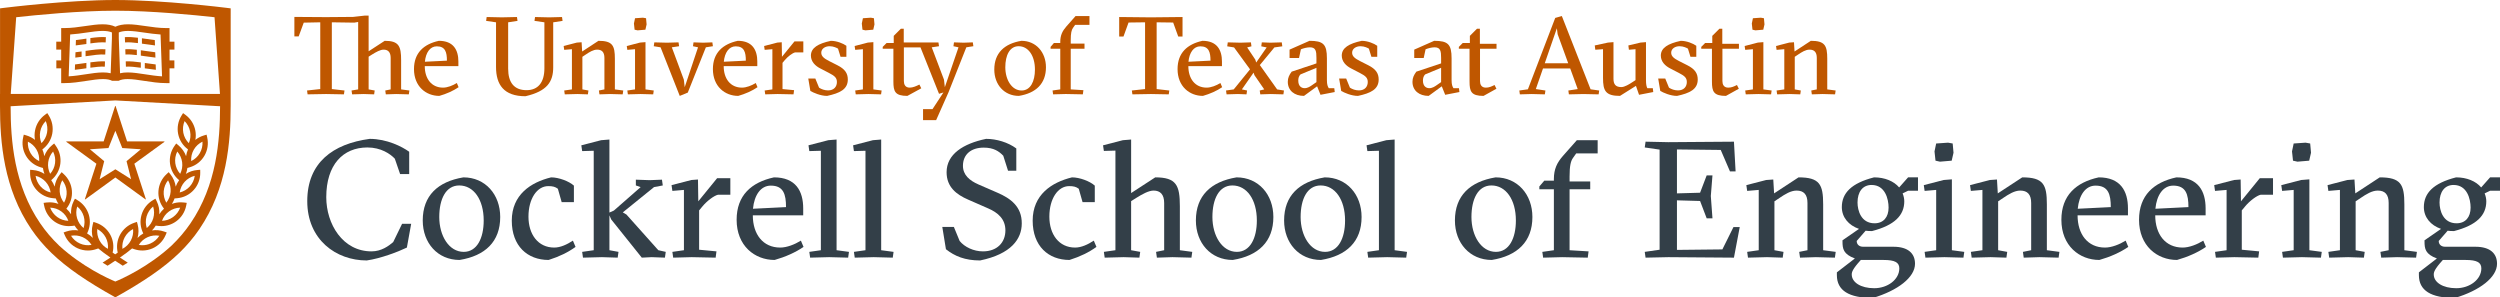 <?xml version="1.0" encoding="utf-8"?>
<!-- Generator: Adobe Illustrator 16.0.0, SVG Export Plug-In . SVG Version: 6.00 Build 0)  -->
<!DOCTYPE svg PUBLIC "-//W3C//DTD SVG 1.1//EN" "http://www.w3.org/Graphics/SVG/1.1/DTD/svg11.dtd">
<svg version="1.1" id="Layer_1" xmlns="http://www.w3.org/2000/svg" xmlns:xlink="http://www.w3.org/1999/xlink" x="0px" y="0px"
	 width="453.979px" height="54px" viewBox="0 0 453.979 54" enable-background="new 0 0 453.979 54" xml:space="preserve">
<g>
	<g>
		<polygon fill="#BF5700" points="20.926,18.037 20.972,18.037 20.972,18.021 20.926,18.021 20.926,18.037 		"/>
		<path fill="#BF5700" d="M26.375,13.495c-1.139-0.175-2.215-0.341-3.189-0.341c-0.521,0-0.978,0.051-1.386,0.149l-0.228-6.358
			V5.891c0.449-0.188,0.994-0.275,1.686-0.275c0.889,0,1.904,0.148,2.979,0.307c0.946,0.139,1.919,0.276,2.917,0.34l0.271,7.601
			C28.402,13.806,27.375,13.65,26.375,13.495L26.375,13.495z M15.523,13.495c-1.001,0.155-2.029,0.311-3.053,0.367l0.273-7.601
			c0.998-0.063,1.97-0.201,2.916-0.34c1.075-0.158,2.092-0.307,2.98-0.307c0.691,0,1.236,0.088,1.685,0.275v1.055l-0.228,6.358
			c-0.408-0.099-0.863-0.149-1.387-0.149C17.738,13.154,16.662,13.32,15.523,13.495L15.523,13.495z M31.676,9.01V7.564h-0.891V5.097
			h-0.604c-1.274,0-2.542-0.187-3.77-0.366c-1.119-0.164-2.178-0.32-3.154-0.32c-0.919,0-1.678,0.145-2.309,0.441
			c-0.631-0.297-1.391-0.441-2.309-0.441c-0.977,0-2.035,0.156-3.155,0.32c-1.227,0.18-2.495,0.366-3.771,0.366h-0.602v2.468h-0.892
			V9.01h0.892v1.957h-0.881v1.445h0.881v2.68h0.602c1.363,0,2.699-0.207,3.992-0.406c1.092-0.168,2.123-0.328,3.004-0.328
			c0.711,0,1.244,0.104,1.657,0.318v0.001h1.161v-0.001c0.413-0.215,0.947-0.318,1.656-0.318c0.883,0,1.914,0.16,3.006,0.328
			c1.292,0.199,2.63,0.406,3.99,0.406h0.604v-2.68h0.881v-1.445h-0.881V9.01H31.676L31.676,9.01z"/>
		<path fill="#BF5700" d="M15.688,7.014c-0.06,0.009-0.118,0.018-0.178,0.026c-0.566,0.083-1.142,0.167-1.723,0.233l-0.033,0.975
			c0.643-0.07,1.273-0.163,1.896-0.255c0.013-0.003,0.025-0.004,0.038-0.007V7.014L15.688,7.014z"/>
		<path fill="#BF5700" d="M16.41,6.911v0.973c1.025-0.143,1.965-0.245,2.781-0.178l0.033-0.96
			C18.355,6.681,17.402,6.776,16.41,6.911L16.41,6.911z"/>
		<path fill="#BF5700" d="M15.688,11.423c-0.06,0.009-0.118,0.018-0.178,0.026c-0.618,0.091-1.246,0.183-1.881,0.252l-0.035,0.973
			c0.697-0.073,1.383-0.173,2.056-0.271c0.013-0.002,0.025-0.004,0.038-0.006V11.423L15.688,11.423z"/>
		<path fill="#BF5700" d="M16.41,11.32v0.973c0.959-0.133,1.846-0.231,2.623-0.188l0.033-0.959
			C18.24,11.103,17.343,11.193,16.41,11.32L16.41,11.32z"/>
		<path fill="#BF5700" d="M15.538,9.24v0.975c0.037-0.006,0.074-0.012,0.111-0.018c1.288-0.188,2.466-0.361,3.462-0.295l0.034-0.957
			C18.043,8.877,16.812,9.053,15.538,9.24L15.538,9.24z"/>
		<path fill="#BF5700" d="M14.815,9.344c-0.366,0.053-0.735,0.102-1.107,0.145l-0.035,0.973c0.386-0.041,0.767-0.092,1.143-0.144
			V9.344L14.815,9.344z"/>
		<path fill="#BF5700" d="M25.049,6.854c-0.834-0.103-1.637-0.164-2.376-0.108l0.034,0.96c0.697-0.057,1.486,0.01,2.342,0.119V6.854
			L25.049,6.854z"/>
		<path fill="#BF5700" d="M28.11,7.273c-0.581-0.066-1.156-0.15-1.723-0.233c-0.207-0.03-0.413-0.061-0.616-0.089v0.973
			c0.156,0.022,0.316,0.045,0.477,0.069c0.622,0.092,1.254,0.185,1.897,0.255L28.11,7.273L28.11,7.273z"/>
		<path fill="#BF5700" d="M24.85,9.035c-0.732-0.083-1.439-0.131-2.098-0.09l0.034,0.957c0.623-0.041,1.315,0.01,2.063,0.102V9.035
			L24.85,9.035z"/>
		<path fill="#BF5700" d="M28.189,9.488c-0.607-0.068-1.21-0.156-1.802-0.244c-0.274-0.039-0.546-0.079-0.815-0.117V10.1
			c0.222,0.031,0.447,0.064,0.676,0.098c0.647,0.096,1.307,0.191,1.977,0.264L28.189,9.488L28.189,9.488z"/>
		<path fill="#BF5700" d="M26.295,12.409c0.657,0.097,1.327,0.193,2.009,0.265l-0.034-0.973c-0.636-0.069-1.264-0.161-1.882-0.252
			c-0.03-0.005-0.062-0.009-0.093-0.014V12.409L26.295,12.409z"/>
		<path fill="#BF5700" d="M25.572,11.332c-0.963-0.133-1.89-0.23-2.742-0.187l0.035,0.959c0.801-0.044,1.715,0.061,2.707,0.201
			V11.332L25.572,11.332z"/>
		<path fill="#BF5700" d="M19.695,26.883l1.254-3.135l1.254,3.135l3.37,0.225l-2.595,2.162l0.828,3.272l-2.857-1.801l-2.857,1.801
			l0.83-3.272l-2.596-2.162L19.695,26.883L19.695,26.883z M12.061,25.771L12.061,25.771l5.445,3.96l-2.098,6.451
			c0.002,0.012,0.008,0.024,0.018,0.032s0.021,0.008,0.033,0.008l5.49-3.992l5.488,3.989c0.012,0.003,0.024,0,0.033-0.005
			c0.018-0.015,0.021-0.038,0.012-0.059l-2.088-6.427l5.443-3.956V25.77c0.025-0.009,0.041-0.034,0.033-0.06
			c-0.008-0.023-0.035-0.036-0.062-0.028V25.68h-6.73l-2.08-6.402h-0.003c0-0.027-0.021-0.05-0.046-0.05s-0.046,0.022-0.046,0.05
			H20.9l-2.078,6.402H12.09l-0.002,0.004c-0.025-0.009-0.053,0.004-0.061,0.028C12.02,25.735,12.033,25.762,12.061,25.771
			L12.061,25.771z"/>
		<path fill="#BF5700" d="M34.465,33.862c-0.49,0.542-1.128,0.918-1.832,1.088c0.1-0.721,0.41-1.395,0.9-1.935
			c0.495-0.545,1.133-0.923,1.834-1.09C35.268,32.646,34.957,33.32,34.465,33.862L34.465,33.862z M31.83,29.627
			c-0.094-0.729,0.033-1.459,0.359-2.107c0.482,0.543,0.791,1.215,0.887,1.943c0.097,0.725-0.03,1.455-0.357,2.103
			C32.236,31.024,31.926,30.351,31.83,29.627L31.83,29.627z M33.289,24.115c-0.137-0.723-0.054-1.459,0.232-2.125
			c0.513,0.512,0.862,1.166,1,1.887c0.141,0.719,0.059,1.455-0.23,2.123C33.777,25.486,33.428,24.833,33.289,24.115L33.289,24.115z
			 M36.768,25.724c0.051,0.726-0.115,1.448-0.484,2.081c-0.367,0.633-0.912,1.133-1.567,1.445c-0.051-0.727,0.114-1.449,0.482-2.082
			C35.569,26.533,36.115,26.035,36.768,25.724L36.768,25.724z M31.434,39.412c-0.592,0.43-1.287,0.664-2.017,0.688
			c0.246-0.688,0.688-1.281,1.282-1.709c0.594-0.432,1.291-0.666,2.02-0.686C32.471,38.389,32.027,38.982,31.434,39.412
			L31.434,39.412z M29.73,34.725c0.061-0.733,0.334-1.42,0.787-1.986c0.359,0.628,0.523,1.351,0.467,2.082
			c-0.057,0.73-0.33,1.421-0.785,1.986C29.84,36.176,29.674,35.455,29.73,34.725L29.73,34.725z M27.83,39.633
			c-0.205,0.701-0.616,1.318-1.178,1.779c-0.223-0.689-0.234-1.43-0.028-2.133c0.209-0.705,0.621-1.322,1.181-1.78
			C28.026,38.186,28.037,38.928,27.83,39.633L27.83,39.633z M28.932,42.811c-0.383,0.618-0.939,1.109-1.61,1.406
			c-0.465,0.208-0.958,0.313-1.466,0.313l0,0c-0.219,0-0.436-0.019-0.648-0.059c0.383-0.619,0.938-1.106,1.607-1.405
			S28.221,42.682,28.932,42.811L28.932,42.811z M22.643,43.096c0.352-0.648,0.881-1.168,1.523-1.5
			c0.074,0.719-0.066,1.445-0.416,2.093c-0.345,0.645-0.874,1.164-1.52,1.5C22.156,44.467,22.297,43.739,22.643,43.096
			L22.643,43.096z M14.506,44.217c-0.669-0.297-1.227-0.788-1.609-1.406c0.711-0.129,1.447-0.043,2.118,0.256
			c0.668,0.299,1.225,0.786,1.607,1.405C15.91,44.603,15.173,44.515,14.506,44.217L14.506,44.217z M13.998,39.631
			c-0.207-0.703-0.195-1.445,0.026-2.132c0.559,0.458,0.971,1.073,1.18,1.778c0.206,0.705,0.194,1.445-0.028,2.135
			C14.614,40.951,14.203,40.334,13.998,39.631L13.998,39.631z M17.662,41.596c0.643,0.332,1.172,0.852,1.521,1.496
			c0.348,0.647,0.488,1.375,0.414,2.097c-0.645-0.336-1.174-0.855-1.52-1.5C17.729,43.041,17.588,42.314,17.662,41.596
			L17.662,41.596z M10.395,39.412c-0.594-0.43-1.037-1.023-1.284-1.707c0.729,0.02,1.425,0.254,2.019,0.686
			c0.594,0.428,1.037,1.021,1.283,1.709C11.682,40.076,10.986,39.842,10.395,39.412L10.395,39.412z M11.311,32.738
			c0.453,0.566,0.727,1.253,0.787,1.985c0.057,0.731-0.109,1.452-0.469,2.083c-0.455-0.565-0.729-1.256-0.785-1.987
			C10.787,34.089,10.951,33.366,11.311,32.738L11.311,32.738z M7.363,33.862c-0.49-0.542-0.803-1.217-0.902-1.937
			c0.702,0.167,1.34,0.545,1.833,1.09c0.491,0.54,0.803,1.214,0.902,1.935C8.491,34.78,7.854,34.404,7.363,33.862L7.363,33.862z
			 M7.113,29.25c-0.654-0.312-1.201-0.812-1.568-1.445c-0.369-0.633-0.535-1.355-0.484-2.081c0.652,0.312,1.199,0.81,1.57,1.444
			C6.998,27.801,7.164,28.523,7.113,29.25L7.113,29.25z M7.306,23.875c0.139-0.721,0.489-1.373,1.001-1.885
			c0.287,0.666,0.369,1.402,0.232,2.123C8.4,24.833,8.051,25.486,7.537,26C7.248,25.332,7.166,24.596,7.306,23.875L7.306,23.875z
			 M8.752,29.461c0.096-0.727,0.405-1.398,0.887-1.941c0.326,0.648,0.453,1.379,0.359,2.105c-0.096,0.726-0.405,1.399-0.888,1.94
			C8.782,30.918,8.656,30.188,8.752,29.461L8.752,29.461z M34.467,30.374c1.123-0.338,2.064-1.077,2.65-2.085
			c0.586-1.006,0.768-2.191,0.51-3.335l-0.113-0.503l-0.494,0.147c-0.568,0.169-1.092,0.443-1.545,0.804
			c0.105-0.56,0.104-1.139-0.006-1.707c-0.221-1.148-0.863-2.16-1.81-2.85l-0.417-0.305l-0.274,0.438
			c-0.621,0.988-0.843,2.168-0.625,3.317c0.22,1.14,0.858,2.146,1.796,2.837c-0.174,0.393-0.292,0.805-0.35,1.227
			c-0.278-0.762-0.753-1.445-1.393-1.973l-0.398-0.33l-0.301,0.42c-0.678,0.949-0.971,2.113-0.822,3.273
			c0.152,1.155,0.732,2.206,1.637,2.953l0.021,0.015c-0.266,0.36-0.475,0.754-0.625,1.172c-0.113-0.804-0.438-1.569-0.955-2.219
			l-0.32-0.405l-0.381,0.351c-0.861,0.789-1.387,1.865-1.48,3.033c-0.092,1.161,0.262,2.306,0.99,3.224l0.019,0.023
			c-0.335,0.295-0.62,0.639-0.854,1.016c0.055-0.812-0.103-1.629-0.475-2.371l-0.231-0.461l-0.444,0.265
			c-1.006,0.595-1.743,1.54-2.075,2.661c-0.328,1.121-0.221,2.312,0.303,3.361l0.014,0.025c-0.389,0.221-0.738,0.496-1.045,0.818
			c0.221-0.783,0.234-1.615,0.023-2.416l-0.131-0.5l-0.488,0.164c-1.106,0.375-2.022,1.148-2.581,2.178
			c-0.534,0.993-0.68,2.143-0.419,3.239c-0.147,0.102-0.302,0.207-0.463,0.316c-0.16-0.109-0.315-0.215-0.463-0.316
			c0.261-1.097,0.116-2.246-0.42-3.241c-0.557-1.027-1.473-1.801-2.58-2.176l-0.488-0.164l-0.131,0.5
			c-0.211,0.801-0.197,1.633,0.023,2.416c-0.306-0.322-0.655-0.598-1.044-0.818l0.013-0.025c0.524-1.049,0.632-2.24,0.304-3.361
			c-0.333-1.121-1.07-2.066-2.076-2.661l-0.443-0.265l-0.231,0.461c-0.373,0.742-0.529,1.559-0.475,2.371
			c-0.234-0.379-0.52-0.721-0.854-1.016l0.018-0.023c0.73-0.918,1.082-2.062,0.99-3.227c-0.094-1.165-0.619-2.241-1.48-3.03
			l-0.381-0.351l-0.32,0.405c-0.518,0.649-0.841,1.415-0.955,2.219c-0.149-0.418-0.358-0.812-0.624-1.172l0.021-0.015
			c0.903-0.747,1.484-1.798,1.636-2.953c0.149-1.16-0.143-2.324-0.822-3.273l-0.301-0.42l-0.397,0.33
			c-0.641,0.527-1.115,1.211-1.393,1.975c-0.058-0.424-0.175-0.836-0.351-1.229c0.938-0.691,1.576-1.697,1.796-2.838
			c0.218-1.15-0.004-2.328-0.625-3.316l-0.274-0.438l-0.417,0.305c-0.946,0.689-1.589,1.701-1.81,2.848
			c-0.109,0.57-0.111,1.148-0.006,1.709c-0.453-0.36-0.977-0.635-1.544-0.804l-0.494-0.147l-0.113,0.503
			c-0.258,1.144-0.077,2.329,0.509,3.335c0.586,1.008,1.527,1.747,2.65,2.085l0.436,0.13c0.045,0.366,0.137,0.727,0.269,1.074
			c-0.622-0.398-1.333-0.641-2.083-0.701l-0.514-0.042l-0.008,0.517c-0.016,1.172,0.406,2.292,1.188,3.155
			c0.781,0.865,1.855,1.395,3.023,1.492l0.453,0.038c0.119,0.351,0.283,0.684,0.484,0.993c-0.508-0.19-1.045-0.29-1.598-0.29
			c-0.195,0-0.392,0.013-0.585,0.035l-0.512,0.066l0.1,0.504c0.228,1.152,0.871,2.162,1.814,2.848
			c0.784,0.57,1.716,0.871,2.69,0.871c0.191,0,0.385-0.012,0.574-0.035l0.451-0.059c0.191,0.318,0.419,0.609,0.682,0.873
			c-0.731-0.109-1.482-0.045-2.189,0.201l-0.488,0.17l0.203,0.475c0.459,1.077,1.299,1.934,2.361,2.407
			c0.591,0.264,1.216,0.396,1.859,0.396c0.514,0,1.021-0.086,1.51-0.254l0.359-0.125c0.6,0.51,1.277,1.018,2.209,1.656
			c-0.426,0.279-0.895,0.586-1.42,0.922l0.905,0.562c0.512-0.33,0.965-0.627,1.378-0.902c0.413,0.275,0.866,0.572,1.378,0.902
			l0.905-0.562c-0.524-0.336-0.994-0.643-1.418-0.922c0.93-0.639,1.607-1.146,2.207-1.656l0.361,0.125
			c0.488,0.168,0.994,0.254,1.508,0.254l0,0c0.645,0,1.27-0.133,1.859-0.395c1.064-0.476,1.902-1.332,2.361-2.409l0.203-0.475
			l-0.488-0.17c-0.707-0.246-1.458-0.311-2.188-0.199c0.262-0.264,0.49-0.557,0.681-0.875l0.451,0.059
			c0.19,0.023,0.383,0.035,0.574,0.035c0.002,0,0.002,0,0.002,0c0.973,0,1.904-0.301,2.689-0.871
			c0.942-0.686,1.587-1.695,1.813-2.848l0.1-0.504l-0.512-0.066c-0.193-0.022-0.391-0.035-0.585-0.035c-0.552,0-1.09,0.1-1.598,0.29
			c0.201-0.31,0.365-0.643,0.486-0.993l0.451-0.038c1.169-0.098,2.242-0.627,3.022-1.492c0.782-0.863,1.204-1.983,1.188-3.155
			l-0.008-0.517l-0.514,0.042c-0.749,0.061-1.461,0.303-2.083,0.701c0.133-0.348,0.224-0.708,0.27-1.074L34.467,30.374
			L34.467,30.374z"/>
		<path fill="#BF5700" d="M34.591,40.555c-0.981,1.436-2.104,2.768-3.458,4.063c-4.178,3.837-8.867,5.956-10.188,6.507
			c-1.321-0.551-6.011-2.67-10.188-6.507c-1.354-1.296-2.477-2.628-3.458-4.063c-4.744-6.946-5.366-15.002-5.37-21.261l0.005-0.001
			l19.017-1.057l19.013,1.056C39.957,25.552,39.335,33.608,34.591,40.555L34.591,40.555z M2.941,3.129
			c3.535-0.392,11.483-1.184,18.008-1.184c6.523,0,14.471,0.792,18.007,1.184l0.989,13.93H20.949H1.952L2.941,3.129L2.941,3.129z
			 M41.891,1.519l-0.844-0.106C40.935,1.398,29.703,0.001,20.955,0c-0.002,0-0.004,0-0.006,0s-0.005,0-0.007,0
			C12.195,0.001,0.965,1.398,0.852,1.412L0.008,1.519v15.54H0v2.169c0,6.546,0.648,15.008,5.707,22.415
			c1.043,1.525,2.228,2.933,3.646,4.302l-0.001,0.002c0.01,0.008,0.019,0.016,0.028,0.023c2.744,2.641,6.371,5.132,11.559,8.022V54
			c0.002-0.004,0.003-0.004,0.005-0.004s0.003,0,0.005,0.004v-0.008c5.188-2.891,8.814-5.382,11.559-8.022
			c0.01-0.008,0.019-0.016,0.027-0.023v-0.002c1.419-1.369,2.604-2.776,3.646-4.302c5.059-7.407,5.707-15.869,5.707-22.415v-0.309
			l0.002-0.001V1.519L41.891,1.519z"/>
	</g>
	<g>
		<path fill="#333F48" d="M74.666,40.637l-0.78,4.32c-1.62,0.78-4.77,1.98-7.29,2.34c-5.58,0-10.8-3.78-10.8-10.77
			s4.65-10.41,11.34-11.31c3.12,0,5.88,1.41,7.169,2.34v4.05h-1.65l-0.96-2.79c-0.81-0.87-2.52-2.04-4.979-2.04
			c-4.44,0-7.47,3.15-7.47,9.029c0,4.86,2.97,9.84,8.22,9.84c1.8,0,3.12-0.99,3.93-1.68l1.62-3.33H74.666z"/>
		<path fill="#333F48" d="M90.835,39.407c0,4.47-2.729,7.05-7.379,7.8c-3.99,0-6.69-3.09-6.69-7.17c0-4.5,2.73-7.05,7.38-7.83
			C88.135,32.208,90.835,35.327,90.835,39.407z M84.206,45.737c2.4,0,3.63-2.46,3.63-5.7c0-3.81-1.83-6.36-4.44-6.36
			c-2.43,0-3.63,2.46-3.63,5.73C79.766,42.827,81.536,45.737,84.206,45.737z"/>
		<path fill="#333F48" d="M101.305,34.277c-0.48-0.36-0.93-0.48-1.74-0.48c-2.04,0-3.6,2.28-3.6,5.55c0,3.21,1.74,5.61,4.68,5.61
			c1.14,0,2.34-0.57,3.39-1.26l0.48,1.14c-1.38,0.99-2.91,1.74-4.89,2.37c-3.84,0-6.689-2.52-6.689-7.14
			c0-4.709,3.45-6.959,7.14-7.859c1.38,0,3.24,0.69,4.14,1.5v3h-2.22L101.305,34.277z"/>
		<path fill="#333F48" d="M118.345,46.697l-1.8,0.09l-5.55-6.93l-0.33-0.75v6.33l1.65,0.3l-0.15,1.05l-2.85-0.09l-3.45,0.09
			l-0.15-1.05l2.1-0.3v-18.06l-2.1,0.06l-0.15-1.05l3.6-0.93l1.5-0.12v13.259l0.81-0.36l4.86-4.26l-0.87-0.3v-1.05l2.49,0.09
			l2.25-0.09l0.15,1.05l-1.59,0.3l-5.67,4.59l0.66,0.39l5.79,6.48l1.35,0.3l-0.15,1.05L118.345,46.697z"/>
		<path fill="#333F48" d="M126.805,36.557l3.42-4.2h2.4v3h-2.22c-0.72,0.15-2.04,1.14-2.85,2.13l-0.6,0.72v7.14l3.15,0.3l-0.15,1.14
			l-4.35-0.09l-3.359,0.09l-0.15-1.05l2.1-0.3v-10.95l-2.1,0.18l-0.15-1.05l3.6-0.93l1.2-0.09L126.805,36.557z"/>
		<path fill="#333F48" d="M136.705,39.107c0,3.42,1.83,5.85,4.98,5.85c1.2,0,2.64-0.57,3.75-1.26l0.479,1.14
			c-1.439,0.99-3.33,1.83-5.25,2.37c-3.63,0-6.9-2.58-6.9-7.29c0-4.439,2.67-6.81,6.78-7.709c3.96,0,5.31,2.49,5.31,5.64v1.26
			H136.705z M142.734,37.607c0-2.31-0.45-3.9-2.76-3.9c-1.83,0-3,1.71-3.24,4.2L142.734,37.607z"/>
		<path fill="#333F48" d="M150.564,46.697l-3.45,0.09l-0.15-1.05l2.1-0.3v-18.06l-2.1,0.06l-0.15-1.05l3.6-0.93l1.5-0.12v20.099
			l2.25,0.3l-0.15,1.05L150.564,46.697z"/>
		<path fill="#333F48" d="M158.664,46.697l-3.45,0.09l-0.15-1.05l2.1-0.3v-18.06l-2.1,0.06l-0.15-1.05l3.6-0.93l1.5-0.12v20.099
			l2.25,0.3l-0.15,1.05L158.664,46.697z"/>
		<path fill="#333F48" d="M174.263,43.757c0.9,1.11,2.55,1.89,4.23,1.89c2.58,0,4.08-1.62,4.08-3.81c0-2.04-1.32-3.21-3.12-3.99
			l-3.63-1.59c-2.16-0.93-3.93-2.31-3.93-4.98c0-3.27,3-5.189,7.169-6.06c1.89,0,3.99,0.63,5.49,1.74v4.05h-1.5l-0.87-2.73
			c-0.78-0.81-1.74-1.47-3.54-1.47c-2.37,0-3.78,1.29-3.78,3.3c0,1.65,1.17,2.67,2.82,3.39l3.45,1.5c2.37,1.02,4.439,2.52,4.41,5.58
			c0,2.82-1.92,5.55-7.56,6.72c-2.76,0-4.62-0.78-6.21-2.04l-0.66-4.05h2.1L174.263,43.757z"/>
		<path fill="#333F48" d="M195.894,34.277c-0.48-0.36-0.93-0.48-1.74-0.48c-2.04,0-3.6,2.28-3.6,5.55c0,3.21,1.74,5.61,4.68,5.61
			c1.14,0,2.34-0.57,3.39-1.26l0.48,1.14c-1.38,0.99-2.91,1.74-4.89,2.37c-3.84,0-6.69-2.52-6.69-7.14
			c0-4.709,3.45-6.959,7.14-7.859c1.38,0,3.24,0.69,4.14,1.5v3h-2.22L195.894,34.277z"/>
		<path fill="#333F48" d="M205.403,45.437l1.65,0.3l-0.15,1.05l-2.85-0.09l-3.45,0.09l-0.15-1.05l2.1-0.3V27.348l-2.1,0.06
			l-0.15-1.02l3.6-0.93l1.5-0.12v9.719l4.379-2.85c3.84,0,4.47,1.44,4.47,5.25v7.98l2.25,0.3l-0.15,1.05l-3.45-0.09l-2.82,0.09
			l-0.15-1.05l1.47-0.3v-8.58c0-1.56-0.72-2.25-1.92-2.25c-0.9,0-2.07,0.66-3.18,1.35l-0.9,0.57V45.437z"/>
		<path fill="#333F48" d="M231.232,39.407c0,4.47-2.729,7.05-7.379,7.8c-3.99,0-6.69-3.09-6.69-7.17c0-4.5,2.73-7.05,7.38-7.83
			C228.533,32.208,231.232,35.327,231.232,39.407z M224.603,45.737c2.4,0,3.63-2.46,3.63-5.7c0-3.81-1.83-6.36-4.44-6.36
			c-2.43,0-3.63,2.46-3.63,5.73C220.163,42.827,221.933,45.737,224.603,45.737z"/>
		<path fill="#333F48" d="M247.252,39.407c0,4.47-2.729,7.05-7.379,7.8c-3.99,0-6.69-3.09-6.69-7.17c0-4.5,2.73-7.05,7.38-7.83
			C244.552,32.208,247.252,35.327,247.252,39.407z M240.623,45.737c2.4,0,3.63-2.46,3.63-5.7c0-3.81-1.83-6.36-4.44-6.36
			c-2.43,0-3.63,2.46-3.63,5.73C236.183,42.827,237.953,45.737,240.623,45.737z"/>
		<path fill="#333F48" d="M251.903,46.697l-3.45,0.09l-0.15-1.05l2.1-0.3v-18.06l-2.1,0.06l-0.15-1.05l3.6-0.93l1.5-0.12v20.099
			l2.25,0.3l-0.15,1.05L251.903,46.697z"/>
		<path fill="#333F48" d="M278.271,39.407c0,4.47-2.729,7.05-7.379,7.8c-3.99,0-6.69-3.09-6.69-7.17c0-4.5,2.73-7.05,7.38-7.83
			C275.572,32.208,278.271,35.327,278.271,39.407z M271.642,45.737c2.4,0,3.63-2.46,3.63-5.7c0-3.81-1.83-6.36-4.44-6.36
			c-2.43,0-3.63,2.46-3.63,5.73C267.202,42.827,268.972,45.737,271.642,45.737z"/>
		<path fill="#333F48" d="M285.021,32.958h3.75v1.41h-3.75v11.07l3.45,0.21l-0.15,1.14l-4.65-0.09l-3.45,0.09l-0.15-1.05l2.1-0.3
			v-11.07h-2.64v-0.51l0.9-1.05h1.74v-0.3c0-1.8,0.57-2.97,1.65-4.2l2.52-2.85h3.78v2.4h-3.899l-0.57,0.81
			c-0.42,0.57-0.63,1.44-0.63,3.39V32.958z"/>
		<path fill="#333F48" d="M314.87,25.728l0.3,5.4h-1.02l-1.68-3.9l-7.95-0.09v7.979l4.2-0.12l1.2-3.149h1.05l-0.3,3.75l0.3,4.05
			h-1.05l-1.2-3.15l-4.2-0.12v9l8.25-0.09l2.01-4.05h1.14l-1.05,5.549l-11.909-0.09l-4.14,0.09l-0.15-1.05l2.7-0.39V27.167
			l-2.7-0.39l0.15-1.05l4.14,0.09L314.87,25.728z"/>
		<path fill="#333F48" d="M320.871,46.697l-3.45,0.09l-0.15-1.05l2.1-0.3v-10.95l-2.1,0.18l-0.15-1.05l3.6-0.93l1.29-0.09l0.15,2.52
			l4.439-2.91c3.84,0,4.47,1.29,4.47,4.89v8.34l2.28,0.3l-0.15,1.05l-3.45-0.09l-2.88,0.09l-0.15-1.05l1.5-0.3v-8.58
			c0-1.56-0.69-2.25-1.98-2.25c-1.05,0-2.1,0.66-3.12,1.35l-0.9,0.6v8.88l1.65,0.3l-0.15,1.05L320.871,46.697z"/>
		<path fill="#333F48" d="M344.871,34.037l1.62-1.83h1.8v2.43h-1.8l-0.99,0.48c0.18,0.45,0.3,0.93,0.3,1.44
			c0,2.55-1.77,4.35-5.85,5.4c-0.42,0-0.81,0-1.17-0.06l-1.62,1.86c0,0.63,0.45,1.05,1.17,1.05h5.49c2.73,0,3.93,1.26,3.93,3.09
			c0,2.459-3.12,4.86-7.65,6.209c-4.35,0-6.54-1.35-6.54-4.14v-0.51l3.27-2.52c-2.1-0.78-2.25-1.74-2.25-3.12v-0.18l3-2.07
			c-1.89-0.66-3.12-2.1-3.12-3.959c0-2.55,1.74-4.35,5.85-5.4C342.261,32.208,343.911,32.897,344.871,34.037z M337.911,47.207
			c-1.53,1.68-1.65,2.22-1.65,2.64c0,1.41,1.62,2.49,4.08,2.49s4.56-1.59,4.56-3.6c0-1.08-0.81-1.53-2.85-1.53H337.911z
			 M339.861,33.587c-1.62,0-2.55,1.26-2.55,3.18c0,1.44,0.63,3.78,3.09,3.78c1.62,0,2.55-1.11,2.55-2.85
			C342.951,36.137,342.32,33.587,339.861,33.587z"/>
		<path fill="#333F48" d="M353.092,46.697l-3.449,0.09l-0.15-1.05l2.1-0.3v-10.95l-2.1,0.18l-0.149-1.05l3.6-0.93l1.5-0.12v12.87
			l2.25,0.3l-0.15,1.05L353.092,46.697z M351.592,26.058l2.16-0.15l0.84,0.15l0.15,1.68l-0.33,1.44l-2.13,0.18l-0.81-0.18
			l-0.181-1.68L351.592,26.058z"/>
		<path fill="#333F48" d="M361.491,46.697l-3.449,0.09l-0.15-1.05l2.1-0.3v-10.95l-2.1,0.18l-0.149-1.05l3.6-0.93l1.29-0.09
			l0.149,2.52l4.44-2.91c3.84,0,4.47,1.29,4.47,4.89v8.34l2.279,0.3l-0.149,1.05l-3.45-0.09l-2.88,0.09l-0.149-1.05l1.5-0.3v-8.58
			c0-1.56-0.69-2.25-1.98-2.25c-1.05,0-2.1,0.66-3.12,1.35l-0.899,0.6v8.88l1.649,0.3l-0.149,1.05L361.491,46.697z"/>
		<path fill="#333F48" d="M377.271,39.107c0,3.42,1.829,5.85,4.979,5.85c1.2,0,2.64-0.57,3.75-1.26l0.479,1.14
			c-1.439,0.99-3.33,1.83-5.25,2.37c-3.629,0-6.899-2.58-6.899-7.29c0-4.439,2.67-6.81,6.78-7.709c3.959,0,5.31,2.49,5.31,5.64v1.26
			H377.271z M383.301,37.607c0-2.31-0.45-3.9-2.76-3.9c-1.83,0-3,1.71-3.24,4.2L383.301,37.607z"/>
		<path fill="#333F48" d="M391.372,39.107c0,3.42,1.829,5.85,4.979,5.85c1.2,0,2.64-0.57,3.75-1.26l0.479,1.14
			c-1.439,0.99-3.33,1.83-5.25,2.37c-3.63,0-6.899-2.58-6.899-7.29c0-4.439,2.67-6.81,6.78-7.709c3.959,0,5.31,2.49,5.31,5.64v1.26
			H391.372z M397.401,37.607c0-2.31-0.45-3.9-2.76-3.9c-1.83,0-3,1.71-3.24,4.2L397.401,37.607z"/>
		<path fill="#333F48" d="M406.941,36.557l3.42-4.2h2.399v3h-2.22c-0.72,0.15-2.04,1.14-2.85,2.13l-0.6,0.72v7.14l3.149,0.3
			l-0.15,1.14l-4.35-0.09l-3.359,0.09l-0.15-1.05l2.1-0.3v-10.95l-2.1,0.18l-0.149-1.05l3.6-0.93l1.2-0.09L406.941,36.557z"/>
		<path fill="#333F48" d="M418.011,46.697l-3.449,0.09l-0.15-1.05l2.1-0.3v-10.95l-2.1,0.18l-0.149-1.05l3.6-0.93l1.5-0.12v12.87
			l2.25,0.3l-0.15,1.05L418.011,46.697z M416.511,26.058l2.16-0.15l0.84,0.15l0.15,1.68l-0.33,1.44l-2.13,0.18l-0.81-0.18
			l-0.181-1.68L416.511,26.058z"/>
		<path fill="#333F48" d="M426.41,46.697l-3.449,0.09l-0.15-1.05l2.1-0.3v-10.95l-2.1,0.18l-0.149-1.05l3.6-0.93l1.29-0.09
			l0.149,2.52l4.44-2.91c3.84,0,4.47,1.29,4.47,4.89v8.34l2.279,0.3l-0.149,1.05l-3.45-0.09l-2.88,0.09l-0.149-1.05l1.499-0.3v-8.58
			c0-1.56-0.689-2.25-1.979-2.25c-1.05,0-2.1,0.66-3.12,1.35l-0.899,0.6v8.88l1.649,0.3l-0.149,1.05L426.41,46.697z"/>
		<path fill="#333F48" d="M450.56,34.037l1.62-1.83h1.8v2.43h-1.8l-0.99,0.48c0.181,0.45,0.301,0.93,0.301,1.44
			c0,2.55-1.771,4.35-5.851,5.4c-0.42,0-0.81,0-1.17-0.06l-1.619,1.86c0,0.63,0.449,1.05,1.17,1.05h5.489
			c2.73,0,3.93,1.26,3.93,3.09c0,2.459-3.119,4.86-7.649,6.209c-4.35,0-6.54-1.35-6.54-4.14v-0.51l3.271-2.52
			c-2.101-0.78-2.25-1.74-2.25-3.12v-0.18l3-2.07c-1.891-0.66-3.12-2.1-3.12-3.959c0-2.55,1.74-4.35,5.85-5.4
			C447.95,32.208,449.6,32.897,450.56,34.037z M443.601,47.207c-1.53,1.68-1.65,2.22-1.65,2.64c0,1.41,1.62,2.49,4.08,2.49
			s4.56-1.59,4.56-3.6c0-1.08-0.81-1.53-2.85-1.53H443.601z M445.55,33.587c-1.62,0-2.55,1.26-2.55,3.18c0,1.44,0.63,3.78,3.09,3.78
			c1.62,0,2.55-1.11,2.55-2.85C448.64,36.137,448.01,33.587,445.55,33.587z"/>
	</g>
	<g>
		<path fill="#BF5700" d="M71.94,17.074l-1.88,0.06l-0.1-0.7l0.98-0.2v-5.721c0-1.04-0.48-1.5-1.28-1.5c-0.6,0-1.38,0.44-2.12,0.9
			l-0.601,0.38v5.941l1.101,0.2l-0.1,0.7l-1.9-0.06l-2.101,0.06l-0.1-0.7l1.2-0.2V3.991l-0.72,0.12l-4.061-0.06v12.123l2.3,0.26
			l-0.1,0.7l-3.24-0.06l-3.361,0.06l-0.1-0.7l2.4-0.26V4.051l-3,0.06l-0.92,2.5h-0.78V3.071l5.741,0.04l4.921-0.04l2.141-0.24h0.68
			v6.481l2.921-1.9c2.561,0,2.98,0.96,2.98,3.501v5.321l1.5,0.2l-0.1,0.7L71.94,17.074z"/>
		<path fill="#BF5700" d="M77.136,12.013c0,2.28,1.22,3.901,3.321,3.901c0.8,0,1.76-0.38,2.5-0.84l0.32,0.76
			c-0.96,0.66-2.22,1.22-3.5,1.581c-2.42,0-4.601-1.721-4.601-4.861c0-2.96,1.78-4.541,4.521-5.141c2.641,0,3.541,1.661,3.541,3.761
			v0.84H77.136z M81.157,11.013c0-1.541-0.3-2.601-1.841-2.601c-1.22,0-2,1.14-2.16,2.8L81.157,11.013z"/>
		<path fill="#BF5700" d="M97.058,3.792l0.1-0.7l2.561,0.06l2.34-0.06l0.1,0.7l-1.701,0.26v8.162c0,2.601-1.06,4.341-5.041,5.261
			c-3.94,0-5.341-2.12-5.341-5.301V4.051l-1.8-0.26l0.1-0.7l2.761,0.06l2.741-0.06l0.1,0.7l-1.701,0.26v8.422
			c0,2.48,1.061,3.901,3.341,3.901c2.081,0,3.241-1.4,3.241-3.961V4.051L97.058,3.792z"/>
		<path fill="#BF5700" d="M104.856,17.074l-2.3,0.06l-0.1-0.7l1.4-0.2V8.933l-1.4,0.12l-0.1-0.7l2.4-0.62l0.86-0.06l0.1,1.68
			l2.96-1.94c2.561,0,2.981,0.86,2.981,3.261v5.561l1.52,0.2l-0.1,0.7l-2.3-0.06l-1.92,0.06l-0.1-0.7l1-0.2v-5.721
			c0-1.04-0.46-1.5-1.32-1.5c-0.7,0-1.4,0.44-2.081,0.9l-0.6,0.4v5.921l1.1,0.2l-0.1,0.7L104.856,17.074z"/>
		<path fill="#BF5700" d="M116.316,17.074l-2.3,0.06l-0.1-0.7l1.4-0.2V8.933l-1.4,0.12l-0.1-0.7l2.4-0.62l1-0.08v8.582l1.5,0.2
			l-0.1,0.7L116.316,17.074z M115.316,3.312l1.44-0.1l0.561,0.1l0.1,1.12l-0.22,0.96l-1.42,0.12l-0.54-0.12l-0.12-1.12
			L115.316,3.312z"/>
		<path fill="#BF5700" d="M124.337,15.834l2.42-7.242l-0.92-0.2l0.1-0.7l1.76,0.06l1.66-0.06l0.1,0.7l-1.28,0.2l-3.281,8.222
			l-1.46,0.601l-3.48-8.822l-1.24-0.2l0.1-0.7l2.3,0.06l2.101-0.06l0.1,0.7l-1.32,0.2l2.18,5.861L124.337,15.834z"/>
		<path fill="#BF5700" d="M131.417,12.013c0,2.28,1.22,3.901,3.321,3.901c0.8,0,1.76-0.38,2.5-0.84l0.32,0.76
			c-0.96,0.66-2.22,1.22-3.5,1.581c-2.42,0-4.601-1.721-4.601-4.861c0-2.96,1.78-4.541,4.521-5.141c2.641,0,3.541,1.661,3.541,3.761
			v0.84H131.417z M135.438,11.013c0-1.541-0.3-2.601-1.841-2.601c-1.22,0-2,1.14-2.16,2.8L135.438,11.013z"/>
		<path fill="#BF5700" d="M141.997,10.313l2.28-2.801h1.601v2h-1.48c-0.48,0.1-1.36,0.76-1.9,1.42l-0.4,0.48v4.761l2.101,0.2
			l-0.1,0.76l-2.901-0.06l-2.24,0.06l-0.1-0.7l1.4-0.2V8.933l-1.4,0.12l-0.1-0.7l2.4-0.62l0.8-0.06L141.997,10.313z"/>
		<path fill="#BF5700" d="M152.177,8.833c-0.2-0.12-0.8-0.44-1.521-0.44c-0.78,0-1.521,0.42-1.521,1.18c0,0.64,0.5,1.04,1.4,1.5
			l1.541,0.78c1.34,0.68,1.88,1.44,1.88,2.581c0,1.8-1.46,2.48-3.761,2.981c-1.22,0-2.521-0.601-3.041-0.9l-0.38-2.261h1.28
			l0.68,1.661c0.42,0.28,1,0.5,1.64,0.5c1.061,0,1.601-0.68,1.601-1.521c0-0.78-0.42-1.12-1.46-1.66l-1.58-0.82
			c-0.86-0.44-1.681-1.2-1.681-2.32c0-1.4,1.3-2.181,3.621-2.681c1.08,0,2.24,0.48,2.82,0.9v2h-1.06L152.177,8.833z"/>
		<path fill="#BF5700" d="M157.696,17.074l-2.3,0.06l-0.1-0.7l1.4-0.2V8.933l-1.4,0.12l-0.1-0.7l2.4-0.62l1-0.08v8.582l1.5,0.2
			l-0.1,0.7L157.696,17.074z M156.696,3.312l1.44-0.1l0.561,0.1l0.1,1.12l-0.22,0.96l-1.42,0.12l-0.54-0.12l-0.12-1.12
			L156.696,3.312z"/>
		<path fill="#BF5700" d="M167.617,21.815v-2h1.721l1.98-3.021l-0.8,0.24l-3.361-8.422h-3.021v6.102c0,0.58,0.22,1.2,1.06,1.2
			c0.58,0,1.2-0.28,1.76-0.56l0.34,0.68l-2.521,1.38c-2.241,0-2.541-0.8-2.541-2.601V8.853h-1.94v-0.34l0.7-0.7h1.3v-1.3l1.3-1.3
			h0.52v2.5h6.301l0.1,0.68l-1.32,0.2l2.22,5.861l0.16,1.38l2.48-7.242l-0.92-0.2l0.1-0.7l1.76,0.06l1.66-0.06l0.1,0.7l-1.28,0.2
			l-3.241,8.182l-2.24,5.041H167.617z"/>
		<path fill="#BF5700" d="M189.937,12.213c0,2.98-1.82,4.701-4.921,5.201c-2.661,0-4.461-2.061-4.461-4.781
			c0-3,1.82-4.701,4.921-5.221C188.137,7.412,189.937,9.493,189.937,12.213z M185.516,16.434c1.601,0,2.42-1.64,2.42-3.801
			c0-2.541-1.22-4.241-2.96-4.241c-1.62,0-2.42,1.64-2.42,3.821C182.556,14.494,183.736,16.434,185.516,16.434z"/>
		<path fill="#BF5700" d="M194.436,7.912h2.501v0.94h-2.501v7.381l2.301,0.14l-0.1,0.76l-3.101-0.06l-2.3,0.06l-0.1-0.7l1.4-0.2
			V8.853h-1.76v-0.34l0.6-0.7h1.16v-0.2c0-1.2,0.38-1.98,1.101-2.801l1.68-1.9h2.521v1.601h-2.601l-0.38,0.54
			c-0.28,0.38-0.42,0.96-0.42,2.26V7.912z"/>
		<path fill="#BF5700" d="M212.236,17.134l-3.24-0.06l-3.361,0.06l-0.1-0.7l2.4-0.26V4.051l-3,0.04l-0.92,2.541h-0.78V3.091
			l5.741,0.06l5.761-0.06v3.541h-0.78l-0.92-2.541l-3-0.04v12.123l2.3,0.26L212.236,17.134z"/>
		<path fill="#BF5700" d="M215.795,12.013c0,2.28,1.22,3.901,3.321,3.901c0.8,0,1.76-0.38,2.5-0.84l0.32,0.76
			c-0.96,0.66-2.22,1.22-3.5,1.581c-2.42,0-4.601-1.721-4.601-4.861c0-2.96,1.78-4.541,4.521-5.141c2.641,0,3.541,1.661,3.541,3.761
			v0.84H215.795z M219.816,11.013c0-1.541-0.3-2.601-1.841-2.601c-1.22,0-2,1.14-2.16,2.8L219.816,11.013z"/>
		<path fill="#BF5700" d="M226.456,16.434l-0.1,0.7l-1.561-0.06l-2.06,0.06l-0.1-0.7l1.4-0.2l2.96-3.641l-2.901-3.981l-1.24-0.2
			l0.1-0.72l2.301,0.06l1.9-0.06l0.1,0.72l-0.78,0.2l1.48,2.221l0.16,0.52l1.9-2.741l-0.98-0.2l0.1-0.72l1.56,0.06l2.061-0.06
			l0.1,0.72l-1.44,0.2l-2.641,3.201l3.141,4.421l1.24,0.2l-0.1,0.7l-2.3-0.06l-1.9,0.06l-0.1-0.7l0.82-0.2l-1.78-2.581l-0.16-0.46
			l-2.121,3.041L226.456,16.434z"/>
		<path fill="#BF5700" d="M237.795,7.412c2.521,0,3.161,0.64,3.161,3.181v3.921c0,0.86,0.14,1.18,0.34,1.5h1l0.08,0.7l-2.581,0.5
			l-0.62-1.541l-2.381,1.741c-1.72,0-2.94-0.96-2.94-2.561c0-0.72,0.26-1.241,0.7-1.841l4.501-1.5v-1c0-1.2-0.1-1.92-1.18-1.92
			c-0.54,0-1.2,0.18-1.641,0.36l-0.34,1.58h-1.72v-1.52L237.795,7.412z M239.056,12.313l-2.901,1.2c-0.3,0.3-0.4,0.7-0.4,1.12
			c0,1.02,0.58,1.38,1.16,1.38c0.56,0,1.041-0.34,1.3-0.52l0.84-0.581V12.313z"/>
		<path fill="#BF5700" d="M248.576,8.833c-0.2-0.12-0.8-0.44-1.521-0.44c-0.78,0-1.521,0.42-1.521,1.18c0,0.64,0.5,1.04,1.4,1.5
			l1.541,0.78c1.34,0.68,1.88,1.44,1.88,2.581c0,1.8-1.46,2.48-3.761,2.981c-1.22,0-2.521-0.601-3.041-0.9l-0.38-2.261h1.28
			l0.68,1.661c0.42,0.28,1,0.5,1.64,0.5c1.061,0,1.601-0.68,1.601-1.521c0-0.78-0.42-1.12-1.46-1.66l-1.58-0.82
			c-0.86-0.44-1.681-1.2-1.681-2.32c0-1.4,1.3-2.181,3.621-2.681c1.08,0,2.24,0.48,2.82,0.9v2h-1.06L248.576,8.833z"/>
		<path fill="#BF5700" d="M260.435,7.412c2.521,0,3.161,0.64,3.161,3.181v3.921c0,0.86,0.14,1.18,0.34,1.5h1l0.08,0.7l-2.581,0.5
			l-0.62-1.541l-2.381,1.741c-1.72,0-2.94-0.96-2.94-2.561c0-0.72,0.26-1.241,0.7-1.841l4.501-1.5v-1c0-1.2-0.1-1.92-1.18-1.92
			c-0.54,0-1.2,0.18-1.641,0.36l-0.34,1.58h-1.72v-1.52L260.435,7.412z M261.695,12.313l-2.901,1.2c-0.3,0.3-0.4,0.7-0.4,1.12
			c0,1.02,0.58,1.38,1.16,1.38c0.56,0,1.041-0.34,1.3-0.52l0.84-0.581V12.313z"/>
		<path fill="#BF5700" d="M264.915,8.853v-0.34l0.7-0.7h1.3v-1.3l1.3-1.3h0.52v2.74h3.021v0.9h-3v5.861c0,0.58,0.22,1.2,1.06,1.2
			c0.58,0,1.021-0.2,1.581-0.48l0.34,0.68l-2.34,1.3c-2.241,0-2.541-0.8-2.541-2.601V8.853H264.915z"/>
		<path fill="#BF5700" d="M280.195,12.433l-1.3,3.741l1.74,0.26l-0.1,0.7l-2.4-0.06l-2.14,0.06l-0.1-0.7l1.56-0.22l4.961-12.962
			l1.201-0.34l5.221,13.303l1.561,0.22l-0.1,0.7l-2.761-0.06l-2.64,0.06l-0.1-0.7l1.7-0.26l-1.36-3.741H280.195z M282.855,6.212
			l-0.14-1.08l-2.201,6.361h4.261L282.855,6.212z"/>
		<path fill="#BF5700" d="M298.896,14.514c0,0.86,0.1,1.18,0.24,1.5h1l0.08,0.7l-2.581,0.5l-0.56-1.621l-2.9,1.821
			c-2.641,0-3.081-0.94-3.081-3.261V8.933l-1.4,0.1l-0.1-0.78l2.4-0.52l1-0.08v6.661c0,1.041,0.44,1.5,1.42,1.5
			c0.62,0,1.42-0.5,2.181-1l0.4-0.26V8.933l-1.2,0.1l-0.1-0.78l2.201-0.52l1-0.08V14.514z"/>
		<path fill="#BF5700" d="M306.515,8.833c-0.2-0.12-0.8-0.44-1.521-0.44c-0.78,0-1.521,0.42-1.521,1.18c0,0.64,0.5,1.04,1.4,1.5
			l1.541,0.78c1.34,0.68,1.88,1.44,1.88,2.581c0,1.8-1.46,2.48-3.761,2.981c-1.22,0-2.521-0.601-3.041-0.9l-0.38-2.261h1.28
			l0.68,1.661c0.42,0.28,1,0.5,1.64,0.5c1.061,0,1.601-0.68,1.601-1.521c0-0.78-0.42-1.12-1.46-1.66l-1.58-0.82
			c-0.86-0.44-1.681-1.2-1.681-2.32c0-1.4,1.3-2.181,3.621-2.681c1.08,0,2.24,0.48,2.82,0.9v2h-1.06L306.515,8.833z"/>
		<path fill="#BF5700" d="M308.934,8.853v-0.34l0.7-0.7h1.3v-1.3l1.3-1.3h0.52v2.74h3.021v0.9h-3v5.861c0,0.58,0.22,1.2,1.06,1.2
			c0.58,0,1.021-0.2,1.581-0.48l0.34,0.68l-2.34,1.3c-2.241,0-2.541-0.8-2.541-2.601V8.853H308.934z"/>
		<path fill="#BF5700" d="M319.314,17.074l-2.3,0.06l-0.1-0.7l1.4-0.2V8.933l-1.4,0.12l-0.1-0.7l2.4-0.62l1-0.08v8.582l1.5,0.2
			l-0.1,0.7L319.314,17.074z M318.314,3.312l1.44-0.1l0.561,0.1l0.1,1.12l-0.22,0.96l-1.42,0.12l-0.54-0.12l-0.12-1.12
			L318.314,3.312z"/>
		<path fill="#BF5700" d="M325.014,17.074l-2.3,0.06l-0.1-0.7l1.4-0.2V8.933l-1.4,0.12l-0.1-0.7l2.4-0.62l0.86-0.06l0.1,1.68
			l2.96-1.94c2.561,0,2.981,0.86,2.981,3.261v5.561l1.52,0.2l-0.1,0.7l-2.3-0.06l-1.92,0.06l-0.1-0.7l1-0.2v-5.721
			c0-1.04-0.46-1.5-1.32-1.5c-0.7,0-1.4,0.44-2.081,0.9l-0.6,0.4v5.921l1.1,0.2l-0.1,0.7L325.014,17.074z"/>
	</g>
</g>
</svg>
